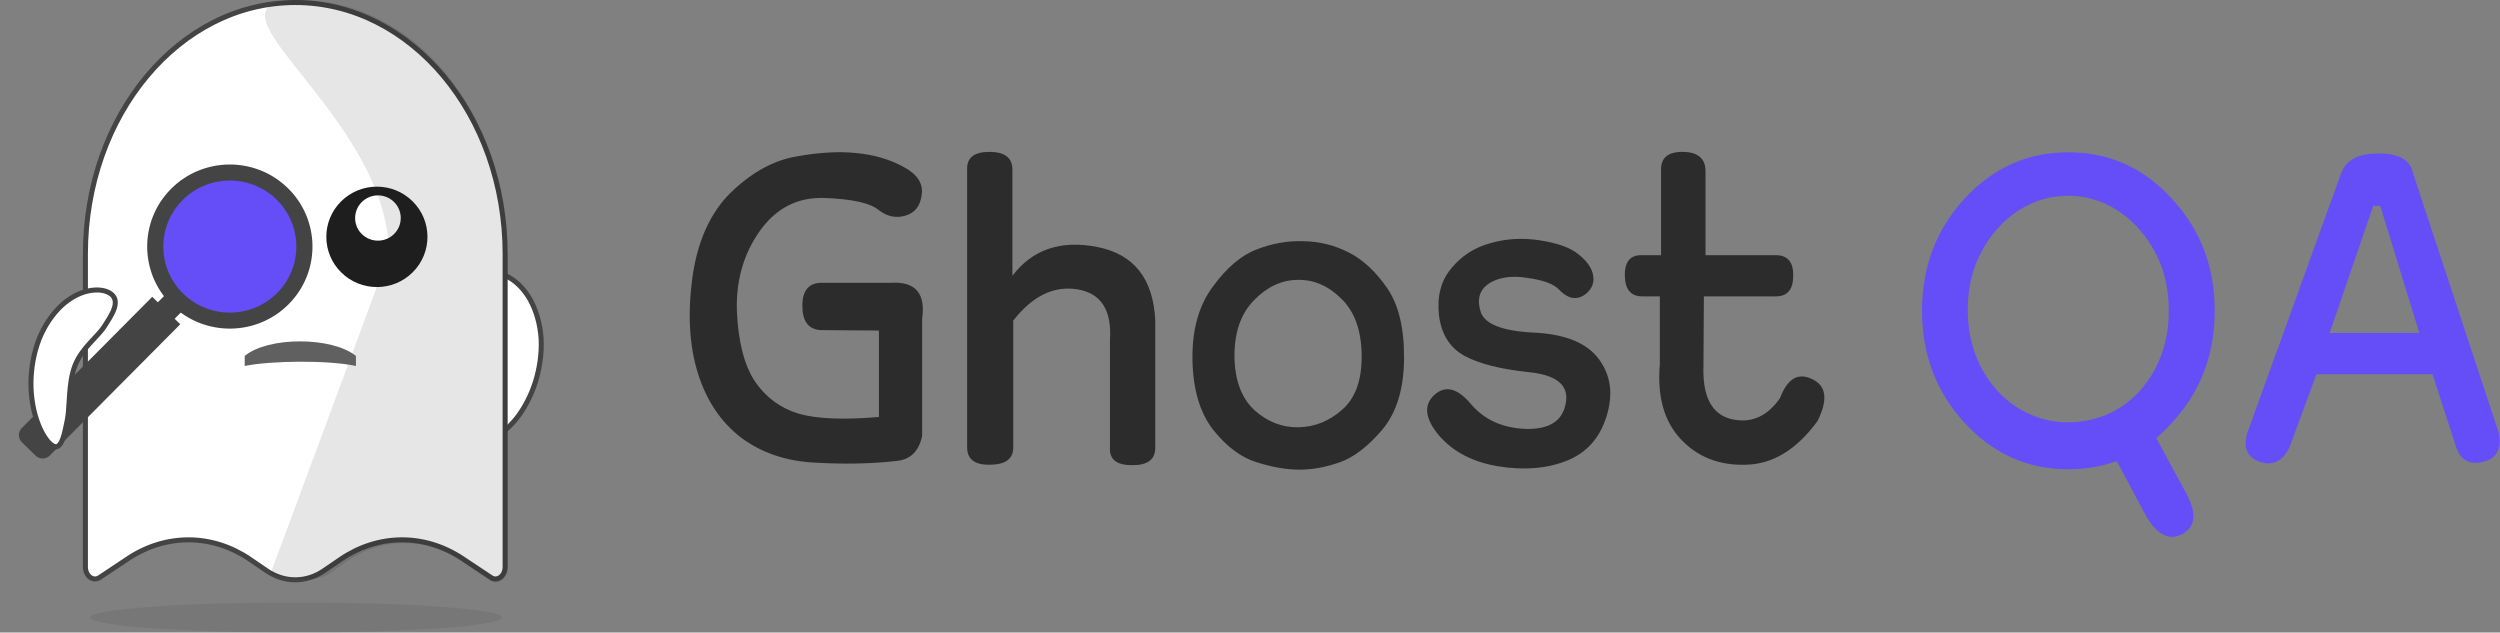 <svg width="249" height="63" viewBox="0 0 249 63" fill="none" xmlns="http://www.w3.org/2000/svg">
<rect x="0" y="0" width="249" height="63" fill="#808080" stroke="none"/>
<ellipse opacity="0.07" cx="29.5" cy="61.5" rx="20.5" ry="1.5" fill="black"/>
<path d="M48.855 43.355L48.855 43.355L48.859 43.357C48.922 43.404 49.028 43.436 49.197 43.414C49.367 43.391 49.584 43.314 49.839 43.165C50.349 42.867 50.974 42.304 51.626 41.433C52.26 40.573 52.883 39.426 53.313 38.086C53.734 36.749 53.976 35.229 53.895 33.724C53.797 32.224 53.389 30.914 52.835 29.892C52.272 28.875 51.552 28.161 50.86 27.727C50.149 27.293 49.504 27.134 48.998 27.154C48.49 27.174 48.139 27.37 47.966 27.629L47.964 27.631C47.759 27.93 47.7 28.314 47.747 28.811C47.794 29.31 47.943 29.884 48.116 30.542C48.242 31.009 48.46 31.473 48.7 31.987C48.786 32.17 48.875 32.36 48.964 32.559C49.295 33.299 49.607 34.13 49.671 35.1L49.671 35.1L49.672 35.104C49.722 36.074 49.521 37.074 49.291 38.001C49.229 38.254 49.165 38.499 49.102 38.737C48.932 39.389 48.776 39.984 48.708 40.514C48.617 41.253 48.54 41.9 48.553 42.412C48.566 42.941 48.676 43.228 48.855 43.355Z" fill="white" stroke="#444444" stroke-width="0.5"/>
<path d="M9.914 57.523L9.914 57.523C9.604 57.729 9.267 57.7 8.996 57.509C8.72 57.314 8.506 56.944 8.506 56.467V25.304C8.506 11.423 17.905 0.25 29.409 0.25C40.913 0.25 50.311 11.423 50.311 25.304V56.467C50.311 56.944 50.098 57.314 49.822 57.509C49.551 57.7 49.214 57.729 48.904 57.523L48.904 57.523L46.056 55.63C42.275 53.117 37.665 53.151 33.91 55.717L32.266 56.841C30.493 58.053 28.325 58.053 26.551 56.841L24.908 55.717C21.153 53.151 16.543 53.117 12.761 55.63L9.914 57.523Z" fill="white" stroke="#444444" stroke-width="0.5"/>
<path fill-rule="evenodd" clip-rule="evenodd" d="M29.876 0C18.452 0 38.741 11.346 38.741 25.341L26.945 57.131H26.944C26.944 57.131 30.991 58.403 32.808 57.131L34.416 56.006C38.005 53.493 42.406 53.46 46.02 55.92L48.805 57.816C49.593 58.352 50.561 57.654 50.561 56.55V25.341C50.561 11.346 41.3 0 29.876 0Z" fill="black" fill-opacity="0.1"/>
<path d="M33.977 20.056C32.013 22.005 32.008 25.17 33.978 27.127C35.944 29.078 39.133 29.078 41.099 27.127C43.066 25.174 43.07 22.01 41.101 20.056C39.132 18.101 35.944 18.103 33.977 20.056ZM39.248 23.31C38.365 24.187 36.922 24.19 36.033 23.308C35.148 22.429 35.153 20.999 36.037 20.121C36.922 19.242 38.361 19.239 39.247 20.118C40.139 21.004 40.134 22.431 39.248 23.31Z" fill="#1E1E1E"/>
<path d="M18.868 20.056C16.904 22.005 16.899 25.17 18.869 27.127C20.835 29.078 24.024 29.078 25.99 27.127C27.957 25.174 27.961 22.01 25.992 20.056C24.023 18.101 20.835 18.103 18.868 20.056ZM24.14 23.31C23.256 24.187 21.813 24.19 20.924 23.308C20.039 22.429 20.044 20.999 20.928 20.121C21.813 19.242 23.252 19.239 24.138 20.118C25.03 21.004 25.025 22.431 24.14 23.31Z" fill="#444444"/>
<path d="M24.373 35.452C26.713 33.505 33.079 33.527 35.452 35.452V36.451C32.657 35.852 26.988 35.918 24.373 36.451V35.452Z" fill="#606060"/>
<ellipse cx="7.421" cy="7.421" rx="7.421" ry="7.421" transform="matrix(0.714 0.7 -0.705 0.709 22.821 14.101)" fill="#654DF7"/>
<path d="M15.164 29.562L17.954 32.296L4.96 45.371C4.571 45.762 3.935 45.767 3.541 45.38L2.179 44.046C1.785 43.66 1.781 43.029 2.17 42.637L15.164 29.562Z" fill="#444444"/>
<path d="M16.821 29.001L18.495 30.641L16.843 32.303L15.169 30.663L16.821 29.001Z" fill="#444444"/>
<path d="M28.751 30.297C25.558 33.511 20.346 33.545 17.109 30.375C13.873 27.205 13.838 22.03 17.031 18.817C20.224 15.605 25.437 15.57 28.673 18.74C31.909 21.91 31.944 27.085 28.751 30.297ZM18.175 19.938C15.605 22.523 15.633 26.688 18.238 29.24C20.842 31.791 25.037 31.764 27.608 29.178C30.178 26.591 30.149 22.427 27.545 19.875C24.94 17.324 20.745 17.352 18.175 19.938Z" fill="#444444"/>
<path d="M5.675 44.482L5.675 44.482L5.672 44.483C5.596 44.508 5.485 44.506 5.331 44.432C5.177 44.358 4.995 44.218 4.799 43.998C4.407 43.558 3.989 42.831 3.641 41.802C3.307 40.79 3.073 39.508 3.082 38.101C3.1 36.7 3.345 35.181 3.893 33.775C4.454 32.38 5.251 31.259 6.098 30.459C6.951 29.665 7.859 29.207 8.652 29.008C9.465 28.813 10.128 28.861 10.603 29.036C11.08 29.211 11.352 29.506 11.436 29.805L11.437 29.807C11.538 30.154 11.474 30.537 11.274 30.995C11.074 31.455 10.753 31.955 10.382 32.527C10.117 32.932 9.765 33.306 9.375 33.721C9.236 33.869 9.092 34.022 8.946 34.184C8.4 34.786 7.844 35.479 7.479 36.382L7.479 36.382L7.478 36.386C7.127 37.292 7.005 38.305 6.934 39.257C6.915 39.517 6.899 39.77 6.884 40.015C6.842 40.687 6.805 41.301 6.704 41.825C6.559 42.556 6.43 43.195 6.258 43.678C6.08 44.176 5.887 44.416 5.675 44.482Z" fill="white" stroke="#444444" stroke-width="0.5"/>
<path d="M79.341 15.578C81.637 15.168 83.632 15.059 85.327 15.25C87.049 15.414 88.593 15.865 89.96 16.603C91.354 17.341 91.969 18.27 91.805 19.391C91.668 20.512 91.122 21.209 90.165 21.482C89.236 21.755 88.347 21.564 87.5 20.908C86.68 20.225 84.903 19.828 82.17 19.719C79.464 19.61 77.291 20.717 75.651 23.04C74.038 25.336 73.287 28.001 73.396 31.035C73.533 34.069 74.134 36.392 75.2 38.005C76.293 39.59 77.742 40.656 79.546 41.203C81.377 41.722 84.042 41.832 87.541 41.531V32.921L81.719 32.88C80.516 32.798 79.915 31.992 79.915 30.461C79.915 28.93 80.557 28.165 81.842 28.165H88.771C91.176 28.028 92.201 29.217 91.846 31.732V43.417C91.518 44.975 90.643 45.809 89.222 45.918C86.789 46.191 84.124 46.246 81.227 46.082C78.33 45.945 75.856 45.112 73.806 43.581C71.783 42.023 70.348 39.877 69.501 37.144C68.654 34.411 68.476 31.226 68.968 27.591C69.487 23.956 70.772 21.14 72.822 19.145C74.899 17.15 77.072 15.961 79.341 15.578ZM96.326 16.849C96.299 15.701 97.037 15.127 98.54 15.127C100.071 15.127 100.836 15.715 100.836 16.89V27.468C102.832 24.844 105.647 23.887 109.282 24.598C112.918 25.309 114.845 27.728 115.063 31.855V44.606C115.063 45.781 114.284 46.355 112.726 46.328C111.196 46.328 110.471 45.74 110.553 44.565V33.864C110.745 30.885 109.665 29.204 107.314 28.821C104.964 28.438 102.832 29.477 100.918 31.937V44.729C100.836 45.768 100.057 46.287 98.581 46.287C97.105 46.314 96.353 45.754 96.326 44.606V16.849ZM120.779 28.575C122.173 26.662 123.635 25.418 125.166 24.844C126.697 24.243 128.255 23.969 129.84 24.024C131.425 24.051 132.915 24.42 134.309 25.131C135.73 25.842 137.015 27.031 138.163 28.698C139.311 30.365 139.871 32.716 139.844 35.75C139.817 38.757 139.092 41.107 137.671 42.802C136.25 44.469 134.842 45.549 133.448 46.041C132.054 46.533 130.715 46.779 129.43 46.779C128.145 46.779 126.724 46.533 125.166 46.041C123.635 45.576 122.2 44.51 120.861 42.843C119.522 41.148 118.825 38.825 118.77 35.873C118.715 32.894 119.385 30.461 120.779 28.575ZM133.571 29.723C132.259 28.438 130.797 27.823 129.184 27.878C127.599 27.905 126.164 28.589 124.879 29.928C123.594 31.24 122.952 33.085 122.952 35.463C122.979 37.841 123.635 39.631 124.92 40.834C126.232 42.009 127.694 42.583 129.307 42.556C130.947 42.529 132.409 41.941 133.694 40.793C135.006 39.645 135.648 37.841 135.621 35.381C135.594 32.894 134.91 31.008 133.571 29.723ZM148.41 24.229C149.996 23.764 151.663 23.669 153.412 23.942C155.162 24.215 156.433 24.68 157.225 25.336C158.045 25.992 158.524 26.662 158.66 27.345C158.797 28.001 158.647 28.561 158.209 29.026C157.772 29.491 157.294 29.709 156.774 29.682C156.282 29.655 155.777 29.368 155.257 28.821C154.738 28.274 153.686 27.892 152.1 27.673C150.515 27.427 149.244 27.618 148.287 28.247C147.358 28.876 147.085 29.805 147.467 31.035C147.85 32.265 149.599 32.962 152.715 33.126C155.859 33.263 158.032 34.137 159.234 35.75C160.437 37.363 160.697 39.262 160.013 41.449C159.357 43.608 158.045 45.084 156.077 45.877C154.109 46.67 151.841 46.861 149.271 46.451C146.729 46.041 144.748 45.016 143.326 43.376C141.932 41.709 141.768 40.369 142.834 39.358C143.928 38.347 145.144 38.634 146.483 40.219C147.823 41.804 149.654 42.638 151.977 42.72C154.328 42.775 155.654 41.914 155.954 40.137C156.282 38.36 155.039 37.335 152.223 37.062C149.408 36.761 147.276 36.215 145.827 35.422C144.406 34.629 143.572 33.304 143.326 31.445C143.108 29.559 143.504 28.001 144.515 26.771C145.527 25.514 146.825 24.666 148.41 24.229ZM165.442 17.013C165.387 15.728 166.125 15.1 167.656 15.127C169.186 15.154 169.924 15.851 169.87 17.218V25.418H176.799C178.029 25.391 178.63 26.074 178.603 27.468C178.603 28.835 178.029 29.518 176.881 29.518H169.706L169.665 36.406C169.555 39.467 170.471 41.244 172.412 41.736C174.38 42.201 176.006 41.504 177.291 39.645C178.029 37.704 179.095 37.076 180.489 37.759C181.91 38.415 182.088 39.809 181.022 41.941C178.944 44.784 176.566 46.232 173.888 46.287C171.236 46.369 169.077 45.522 167.41 43.745C165.742 41.968 165.045 39.481 165.319 36.283V29.518H163.638C162.462 29.545 161.861 28.862 161.834 27.468C161.806 26.047 162.394 25.363 163.597 25.418H165.442V17.013Z" fill="#2C2C2C"/>
<path fill-rule="evenodd" clip-rule="evenodd" d="M208.818 41.652L208.819 41.654C207.917 41.927 206.974 42.064 205.99 42.064C204.699 42.064 203.495 41.825 202.378 41.347C198.901 39.929 196.392 36.363 196.042 32.098C196.005 31.684 195.986 31.262 195.986 30.83C195.986 28.592 196.486 26.594 197.487 24.835C199.249 21.646 202.397 19.46 206 19.5C209.275 19.478 212.175 21.305 213.999 24.046C214.92 25.392 215.522 26.89 215.805 28.541C215.951 29.339 216.019 30.163 216 31C216.058 36.079 213.101 40.416 208.818 41.652ZM210.828 45.918L213.78 51.453C214.901 53.312 216.103 53.886 217.388 53.175C218.673 52.464 218.809 51.152 217.798 49.239L214.764 43.622C215.311 43.157 215.83 42.652 216.322 42.105C219.165 39.044 220.586 35.326 220.586 30.953C220.586 26.58 219.165 22.862 216.322 19.801C213.507 16.712 210.063 15.168 205.99 15.168C201.945 15.168 198.501 16.712 195.658 19.801C192.843 22.862 191.435 26.58 191.435 30.953C191.435 35.326 192.856 39.057 195.699 42.146C198.542 45.207 201.972 46.738 205.99 46.738C207.712 46.738 209.325 46.465 210.828 45.918ZM242.279 37.267L244.616 44.483C245.054 45.822 245.942 46.328 247.281 46C248.648 45.699 249.181 44.743 248.88 43.13L240.352 17.3C240.106 15.961 238.972 15.291 236.949 15.291C234.927 15.264 233.669 15.92 233.177 17.259L223.993 42.679C223.337 44.346 223.665 45.44 224.977 45.959C226.289 46.451 227.301 46 228.011 44.606L230.717 37.267H242.279ZM236.375 20.498H237.072L240.967 33.167H232.029L236.375 20.498Z" fill="#654DF7"/>
</svg>
